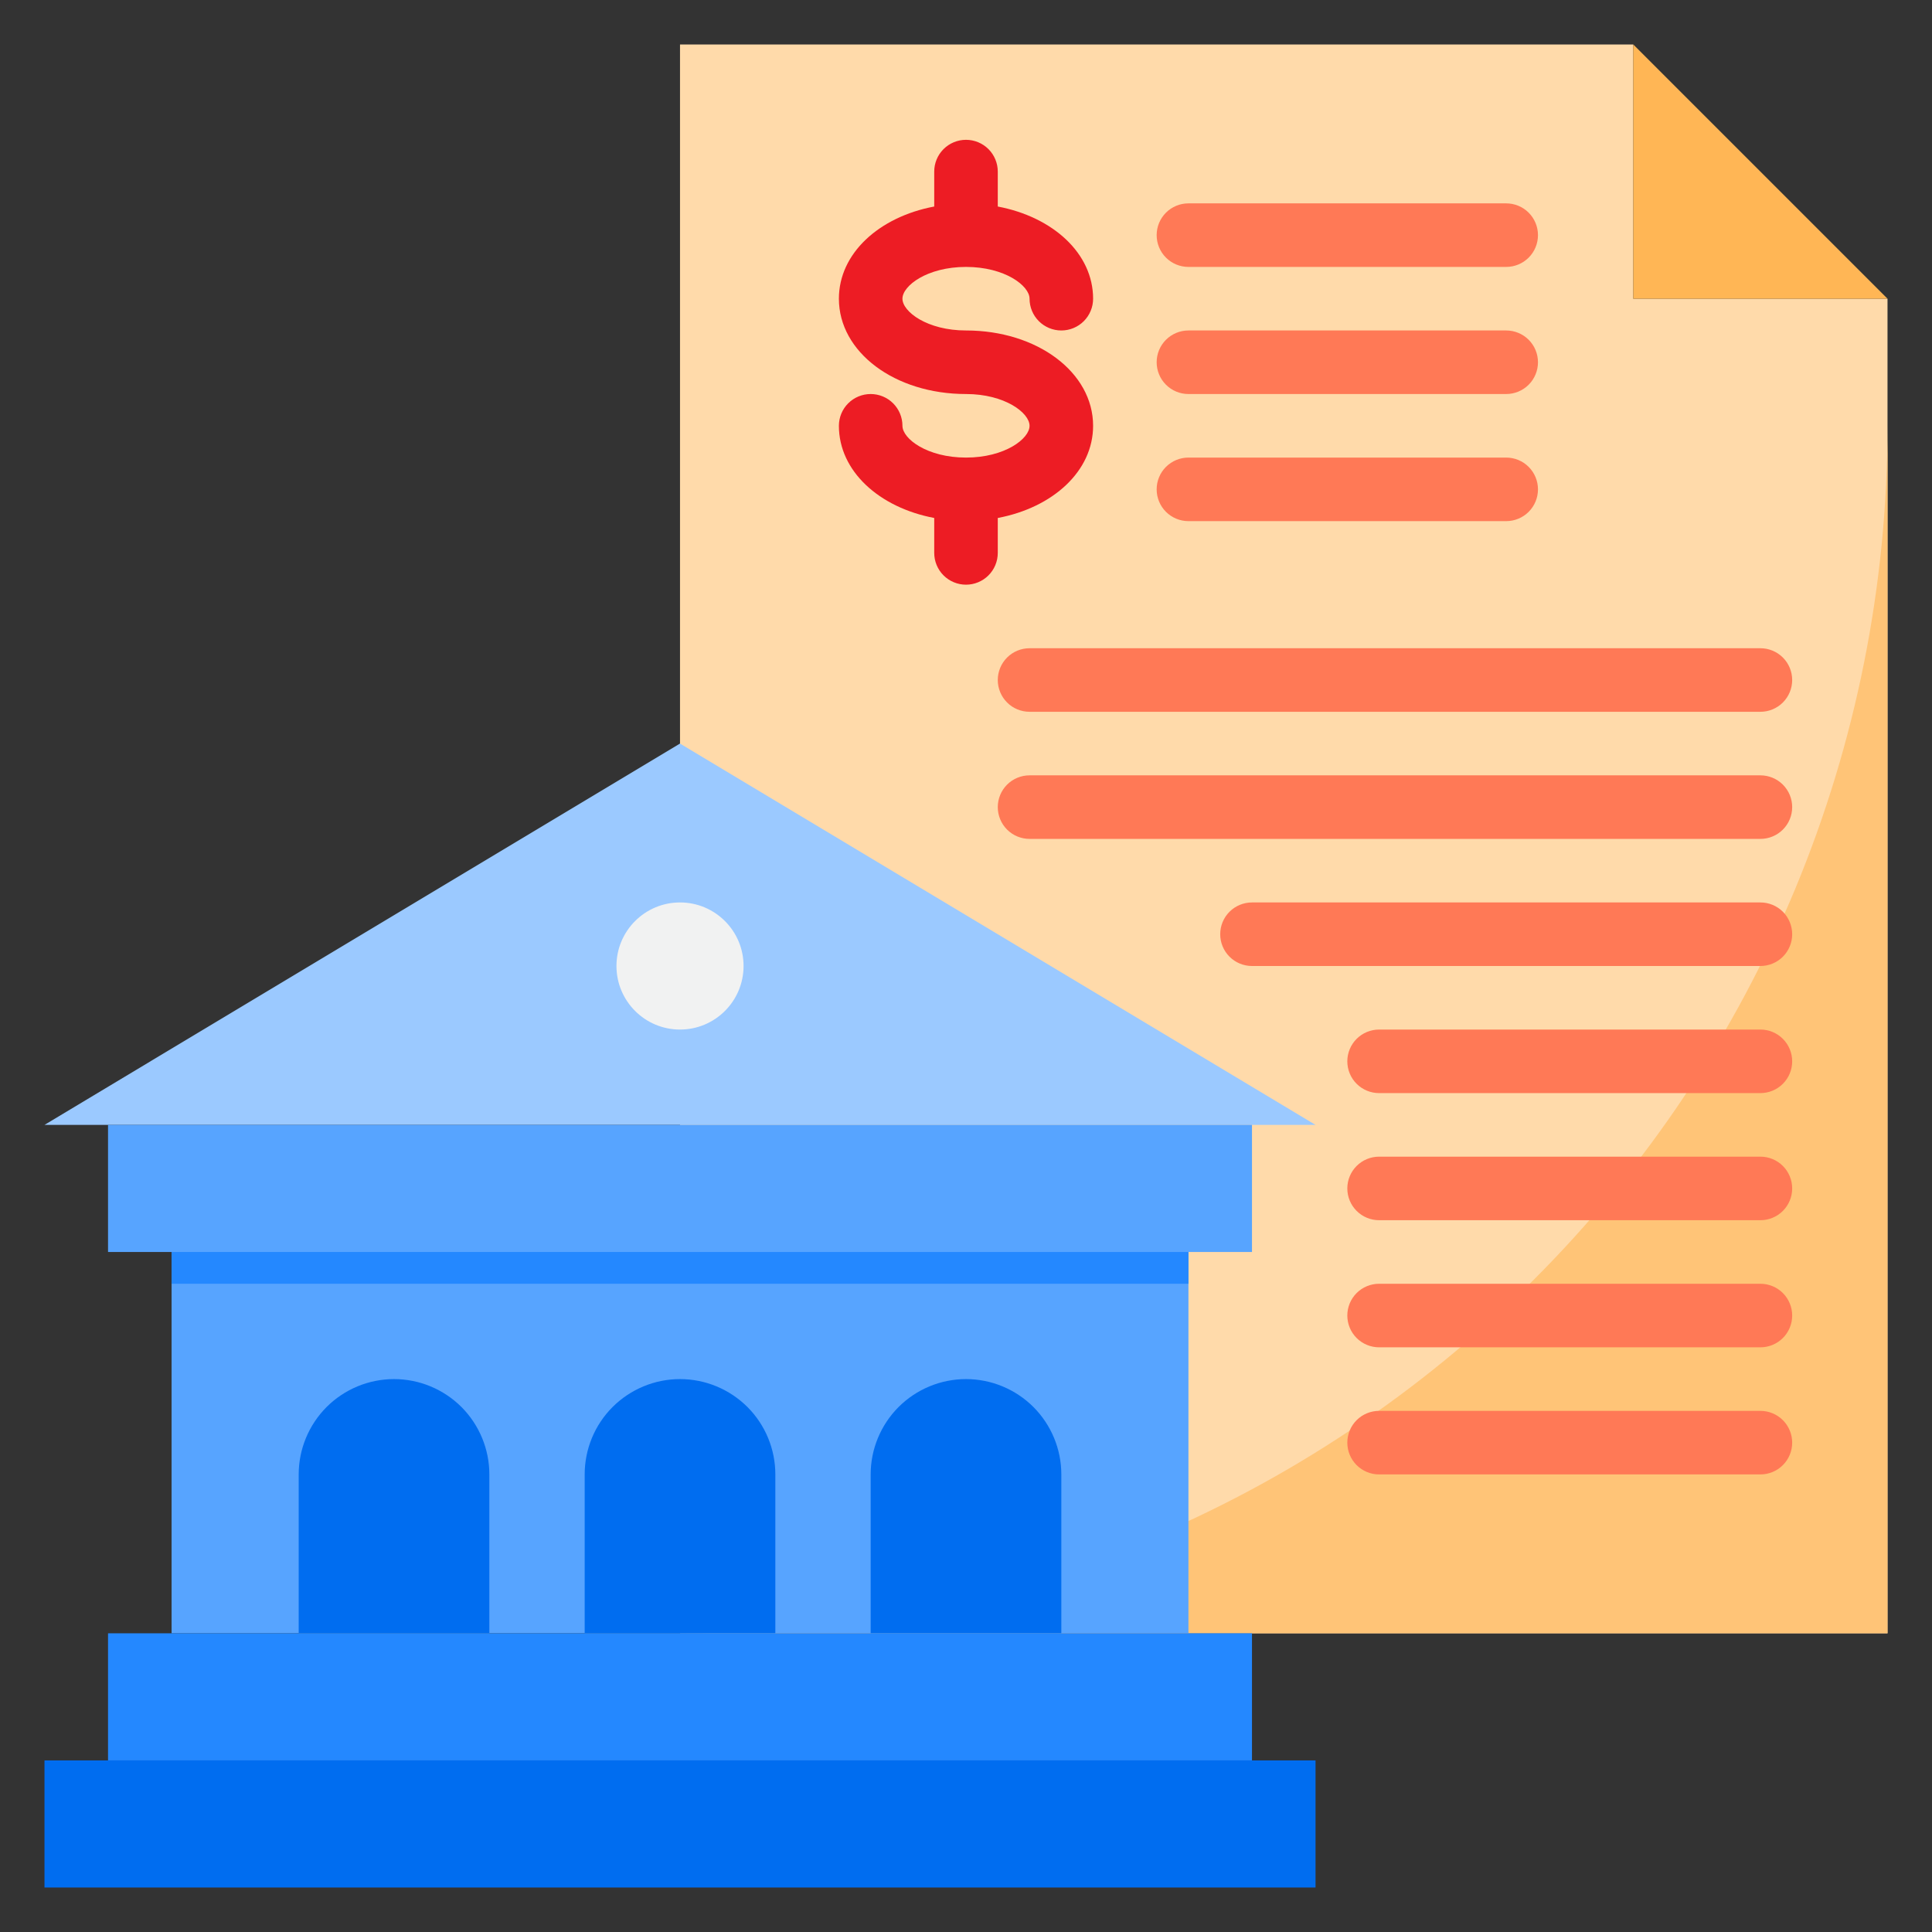<svg width="38" height="38" viewBox="0 0 38 38" fill="none" xmlns="http://www.w3.org/2000/svg">
<rect x="0" y="0" width="38" height="38" fill="#333333" stroke="none"/>
<path d="M32.125 5.875V0.875H13.375V32.125H37.125V5.875H32.125Z" fill="#FFDAAA"/>
<path d="M13.375 32.125H37.125V8.375C37.125 14.674 34.623 20.715 30.169 25.169C25.715 29.623 19.674 32.125 13.375 32.125Z" fill="#FFC477"/>
<path d="M3.375 24.625H23.375V32.125H3.375V24.625Z" fill="#57A4FF"/>
<path d="M32.125 5.875H37.125L32.125 0.875V5.875Z" fill="#FFB655"/>
<path d="M25.875 22.125H0.875L13.375 14.625L25.875 22.125Z" fill="#9BC9FF"/>
<path d="M13.375 27.125C12.878 27.125 12.401 27.323 12.049 27.674C11.697 28.026 11.5 28.503 11.5 29V32.125H15.25V29C15.25 28.503 15.053 28.026 14.701 27.674C14.349 27.323 13.872 27.125 13.375 27.125ZM19 27.125C18.503 27.125 18.026 27.323 17.674 27.674C17.323 28.026 17.125 28.503 17.125 29V32.125H20.875V29C20.875 28.503 20.677 28.026 20.326 27.674C19.974 27.323 19.497 27.125 19 27.125ZM7.75 27.125C7.253 27.125 6.776 27.323 6.424 27.674C6.073 28.026 5.875 28.503 5.875 29V32.125H9.625V29C9.625 28.503 9.427 28.026 9.076 27.674C8.724 27.323 8.247 27.125 7.75 27.125Z" fill="#006DF0"/>
<path d="M24.625 24.625V22.125H2.125V24.625H23.375H24.625Z" fill="#57A4FF"/>
<path d="M13.375 20.25C14.065 20.25 14.625 19.69 14.625 19C14.625 18.31 14.065 17.75 13.375 17.75C12.685 17.75 12.125 18.31 12.125 19C12.125 19.69 12.685 20.25 13.375 20.25Z" fill="#F1F2F2"/>
<path d="M2.125 34.625H0.875V37.125H25.875V34.625H2.75H2.125Z" fill="#006DF0"/>
<path d="M2.125 32.125H24.625V34.625H2.125V32.125ZM3.375 24.625H23.375V25.25H3.375V24.625Z" fill="#2488FF"/>
<path d="M19.625 10.188C20.713 9.983 21.5 9.264 21.5 8.375C21.5 7.324 20.402 6.5 19 6.5C18.237 6.5 17.75 6.13 17.75 5.875C17.75 5.62 18.237 5.25 19 5.25C19.763 5.25 20.25 5.62 20.25 5.875C20.25 6.041 20.316 6.2 20.433 6.317C20.55 6.434 20.709 6.5 20.875 6.5C21.041 6.5 21.2 6.434 21.317 6.317C21.434 6.2 21.5 6.041 21.5 5.875C21.5 4.987 20.713 4.268 19.625 4.062V3.375C19.625 3.209 19.559 3.05 19.442 2.933C19.325 2.816 19.166 2.75 19 2.75C18.834 2.75 18.675 2.816 18.558 2.933C18.441 3.05 18.375 3.209 18.375 3.375V4.062C17.287 4.267 16.5 4.986 16.5 5.875C16.5 6.926 17.598 7.75 19 7.75C19.763 7.75 20.25 8.12 20.25 8.375C20.25 8.63 19.763 9 19 9C18.237 9 17.75 8.63 17.75 8.375C17.75 8.209 17.684 8.05 17.567 7.933C17.45 7.816 17.291 7.75 17.125 7.75C16.959 7.75 16.8 7.816 16.683 7.933C16.566 8.05 16.5 8.209 16.5 8.375C16.5 9.263 17.287 9.982 18.375 10.188V10.875C18.375 11.041 18.441 11.2 18.558 11.317C18.675 11.434 18.834 11.5 19 11.5C19.166 11.5 19.325 11.434 19.442 11.317C19.559 11.2 19.625 11.041 19.625 10.875V10.188Z" fill="#ED1C24"/>
<path d="M23.375 7.75H29.625C29.791 7.75 29.95 7.684 30.067 7.567C30.184 7.45 30.25 7.291 30.25 7.125C30.25 6.959 30.184 6.8 30.067 6.683C29.95 6.566 29.791 6.5 29.625 6.5H23.375C23.209 6.5 23.05 6.566 22.933 6.683C22.816 6.8 22.75 6.959 22.75 7.125C22.75 7.291 22.816 7.45 22.933 7.567C23.05 7.684 23.209 7.75 23.375 7.75ZM23.375 10.25H29.625C29.791 10.25 29.95 10.184 30.067 10.067C30.184 9.95 30.25 9.791 30.25 9.625C30.25 9.459 30.184 9.3 30.067 9.183C29.95 9.066 29.791 9 29.625 9H23.375C23.209 9 23.05 9.066 22.933 9.183C22.816 9.3 22.75 9.459 22.75 9.625C22.75 9.791 22.816 9.95 22.933 10.067C23.05 10.184 23.209 10.25 23.375 10.25ZM23.375 5.25H29.625C29.791 5.25 29.95 5.184 30.067 5.067C30.184 4.95 30.25 4.791 30.25 4.625C30.25 4.459 30.184 4.3 30.067 4.183C29.95 4.066 29.791 4 29.625 4H23.375C23.209 4 23.05 4.066 22.933 4.183C22.816 4.3 22.75 4.459 22.75 4.625C22.75 4.791 22.816 4.95 22.933 5.067C23.05 5.184 23.209 5.25 23.375 5.25ZM34.625 15.25H20.25C20.084 15.25 19.925 15.316 19.808 15.433C19.691 15.55 19.625 15.709 19.625 15.875C19.625 16.041 19.691 16.2 19.808 16.317C19.925 16.434 20.084 16.5 20.25 16.5H34.625C34.791 16.5 34.95 16.434 35.067 16.317C35.184 16.2 35.25 16.041 35.25 15.875C35.25 15.709 35.184 15.55 35.067 15.433C34.95 15.316 34.791 15.25 34.625 15.25ZM34.625 17.75H24.625C24.459 17.75 24.3 17.816 24.183 17.933C24.066 18.05 24 18.209 24 18.375C24 18.541 24.066 18.7 24.183 18.817C24.3 18.934 24.459 19 24.625 19H34.625C34.791 19 34.95 18.934 35.067 18.817C35.184 18.7 35.25 18.541 35.25 18.375C35.25 18.209 35.184 18.05 35.067 17.933C34.95 17.816 34.791 17.75 34.625 17.75ZM34.625 20.25H27.125C26.959 20.25 26.8 20.316 26.683 20.433C26.566 20.55 26.5 20.709 26.5 20.875C26.5 21.041 26.566 21.2 26.683 21.317C26.8 21.434 26.959 21.5 27.125 21.5H34.625C34.791 21.5 34.95 21.434 35.067 21.317C35.184 21.2 35.25 21.041 35.25 20.875C35.25 20.709 35.184 20.55 35.067 20.433C34.95 20.316 34.791 20.25 34.625 20.25ZM34.625 22.75H27.125C26.959 22.75 26.8 22.816 26.683 22.933C26.566 23.05 26.5 23.209 26.5 23.375C26.5 23.541 26.566 23.7 26.683 23.817C26.8 23.934 26.959 24 27.125 24H34.625C34.791 24 34.95 23.934 35.067 23.817C35.184 23.7 35.25 23.541 35.25 23.375C35.25 23.209 35.184 23.05 35.067 22.933C34.95 22.816 34.791 22.75 34.625 22.75ZM34.625 25.25H27.125C26.959 25.25 26.8 25.316 26.683 25.433C26.566 25.55 26.5 25.709 26.5 25.875C26.5 26.041 26.566 26.2 26.683 26.317C26.8 26.434 26.959 26.5 27.125 26.5H34.625C34.791 26.5 34.95 26.434 35.067 26.317C35.184 26.2 35.25 26.041 35.25 25.875C35.25 25.709 35.184 25.55 35.067 25.433C34.95 25.316 34.791 25.25 34.625 25.25ZM34.625 27.75H27.125C26.959 27.75 26.8 27.816 26.683 27.933C26.566 28.05 26.5 28.209 26.5 28.375C26.5 28.541 26.566 28.7 26.683 28.817C26.8 28.934 26.959 29 27.125 29H34.625C34.791 29 34.95 28.934 35.067 28.817C35.184 28.7 35.25 28.541 35.25 28.375C35.25 28.209 35.184 28.05 35.067 27.933C34.95 27.816 34.791 27.75 34.625 27.75ZM19.625 13.375C19.625 13.541 19.691 13.7 19.808 13.817C19.925 13.934 20.084 14 20.25 14H34.625C34.791 14 34.95 13.934 35.067 13.817C35.184 13.7 35.25 13.541 35.25 13.375C35.25 13.209 35.184 13.05 35.067 12.933C34.95 12.816 34.791 12.75 34.625 12.75H20.25C20.084 12.75 19.925 12.816 19.808 12.933C19.691 13.05 19.625 13.209 19.625 13.375Z" fill="#FF7956"/>
</svg>
